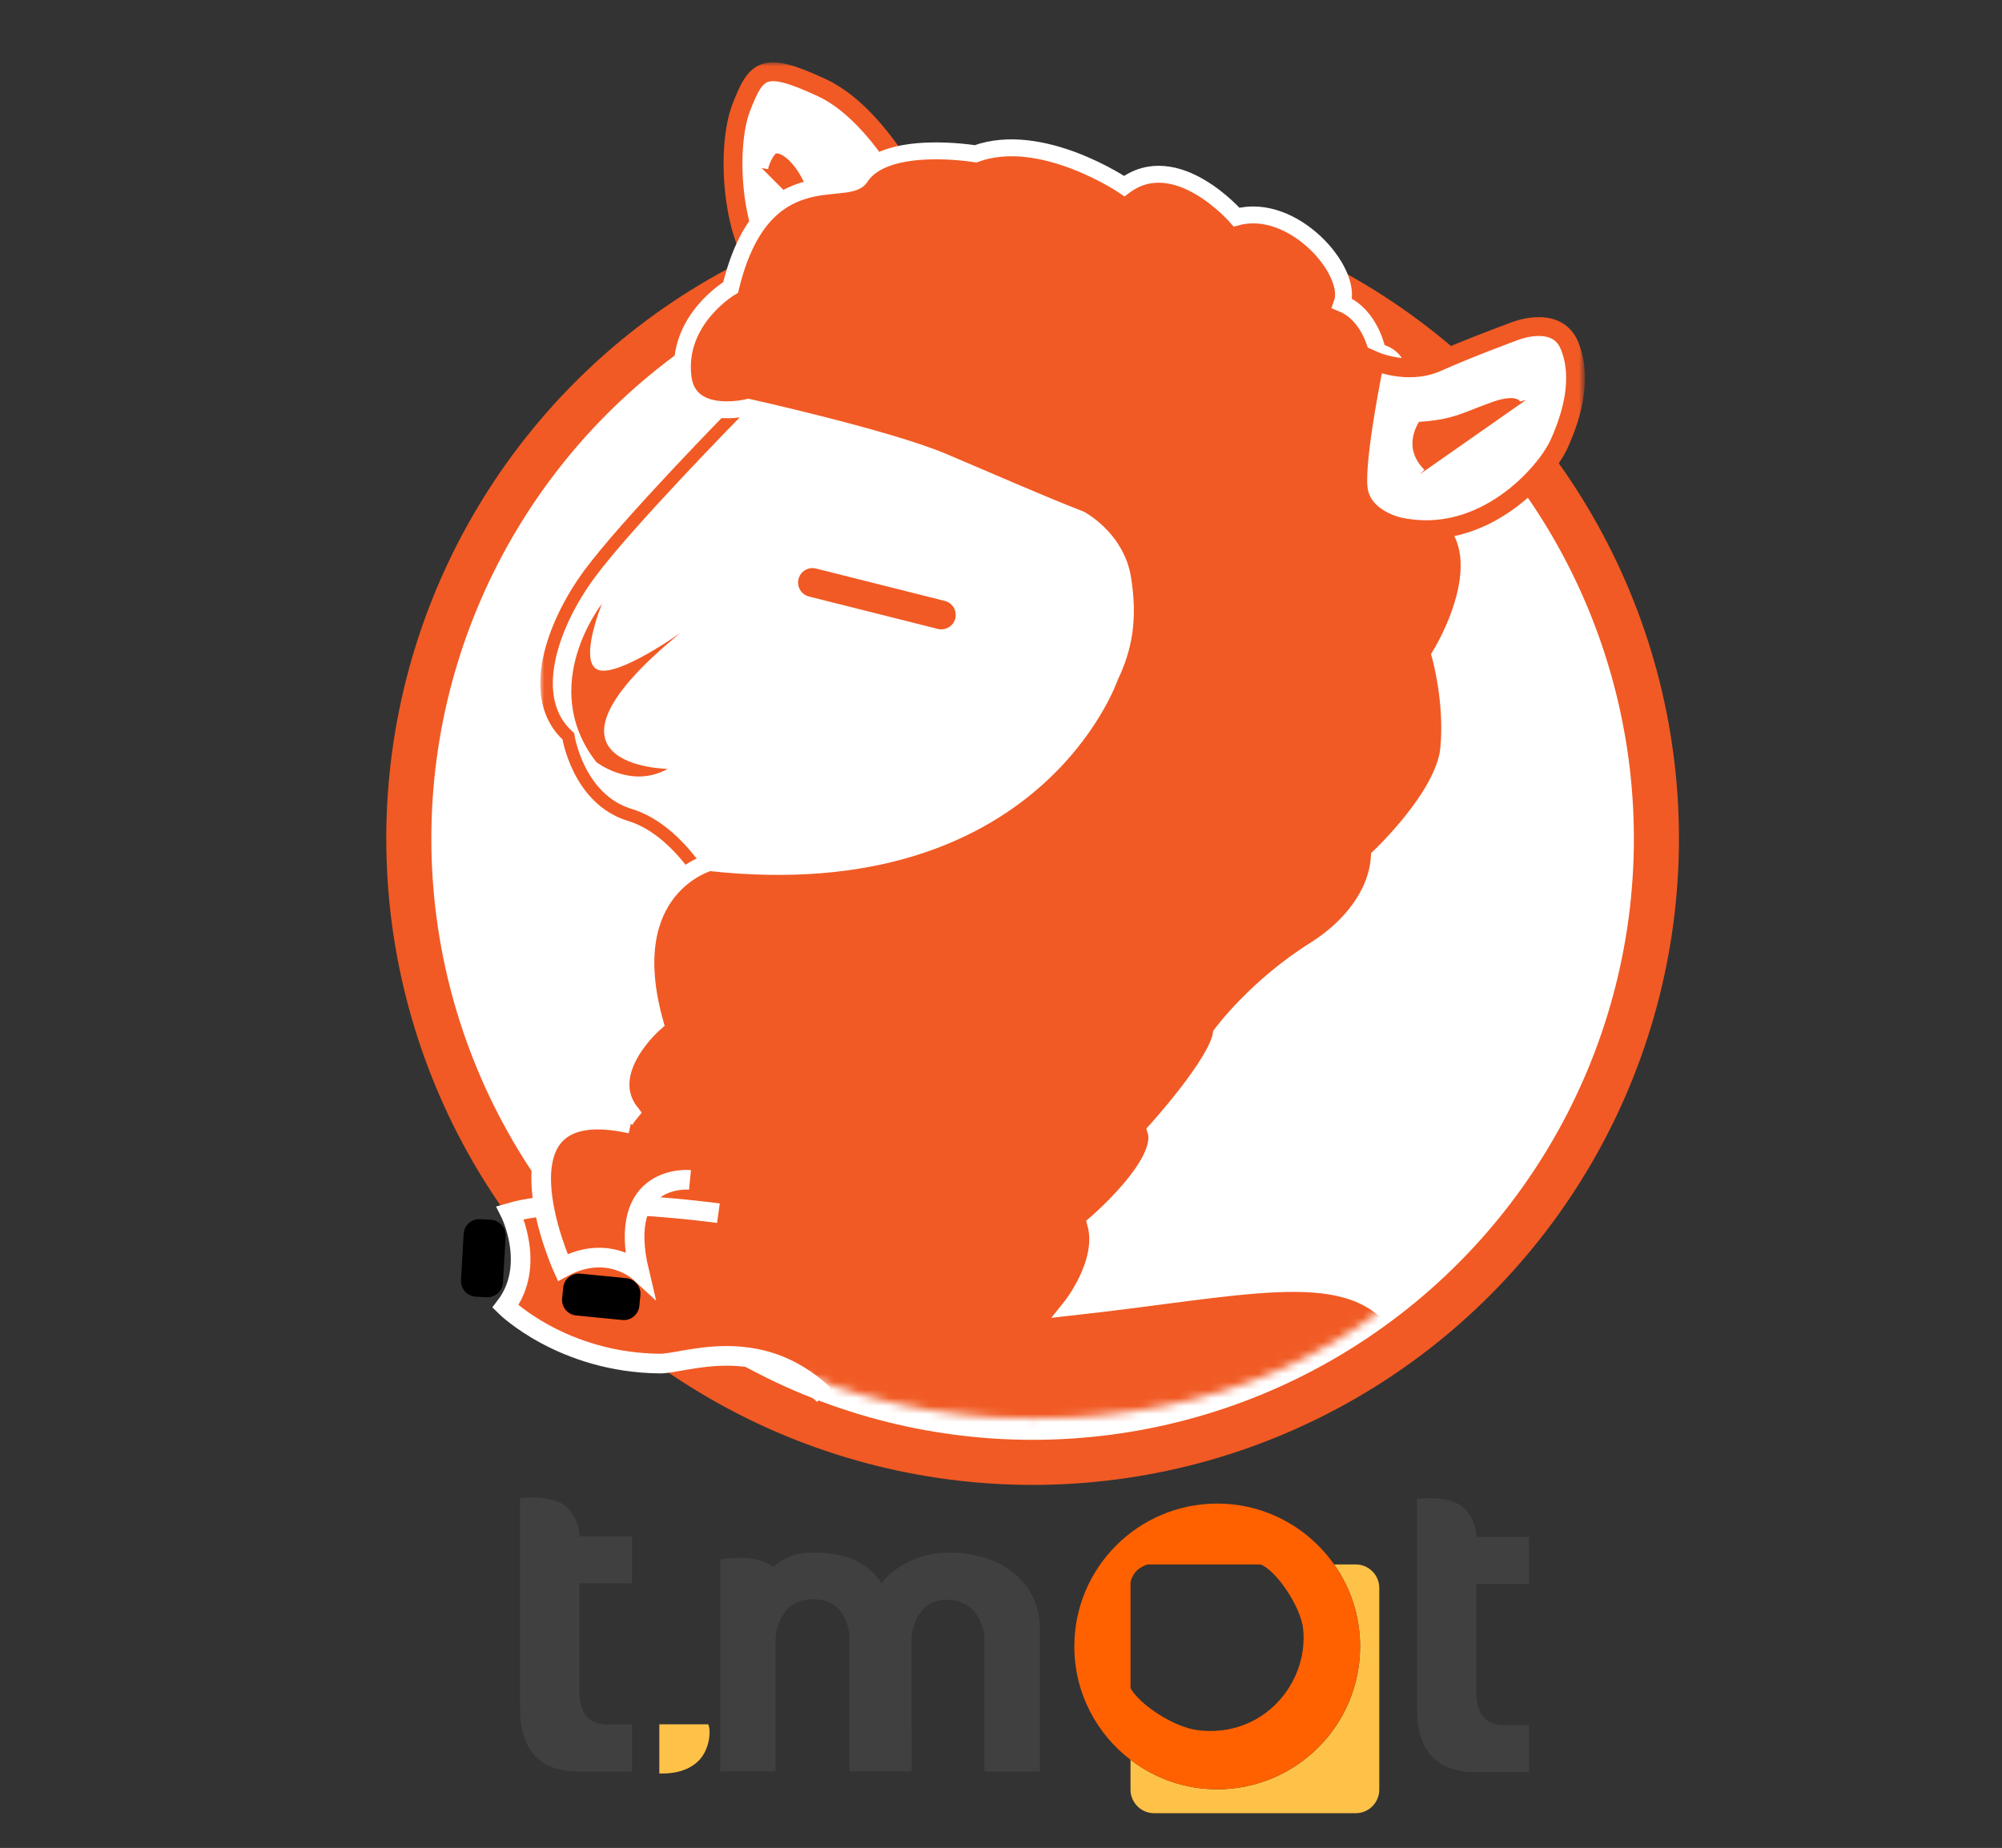 <?xml version="1.0" encoding="utf-8"?>
<!-- Generator: Adobe Illustrator 16.0.0, SVG Export Plug-In . SVG Version: 6.00 Build 0)  -->
<!DOCTYPE svg PUBLIC "-//W3C//DTD SVG 1.1//EN" "http://www.w3.org/Graphics/SVG/1.1/DTD/svg11.dtd">
<svg version="1.1" id="Layer_1" xmlns="http://www.w3.org/2000/svg" xmlns:xlink="http://www.w3.org/1999/xlink" x="0px" y="0px"
	 width="249.54px" height="230.369px" viewBox="0 -92.631 249.54 230.369" enable-background="new 0 -92.631 249.54 230.369"
	 xml:space="preserve">
<rect x="0" y="-92.631" width="249.54" height="230.369" fill="#333333" stroke="none"/>
<g>
	<circle fill="#FFFFFF" stroke="#F15A24" stroke-width="5.619" stroke-miterlimit="10" cx="128.711" cy="11.915" r="77.755"/>
	<defs>
		<filter id="Adobe_OpacityMaskFilter" filterUnits="userSpaceOnUse" x="67.341" y="-84.861" width="130.222" height="222.602">
			<feColorMatrix  type="matrix" values="1 0 0 0 0  0 1 0 0 0  0 0 1 0 0  0 0 0 1 0"/>
		</filter>
	</defs>
	<mask maskUnits="userSpaceOnUse" x="67.341" y="-84.861" width="130.222" height="222.602" id="SVGID_1_">
		<g filter="url(#Adobe_OpacityMaskFilter)">
			<path fill="#FFFFFF" stroke="#F15A24" stroke-width="1.394" stroke-miterlimit="10" d="M200.565,3.328
				c0,45.821-25.908,80.165-71.736,80.165c-45.822,0-74.542-37.15-74.542-82.974c0-45.825,40.661-126.522,86.485-126.522
				c28.645,0,52.563,32.622,60.686,68.274C206.328-36.342,200.565-13.855,200.565,3.328z"/>
		</g>
	</mask>
	<g mask="url(#SVGID_1_)">
		<path fill="#FFFFFF" stroke="#F15A24" stroke-width="2.348" stroke-miterlimit="10" d="M114.854-67.367
			c0,0-5.225-11.012-12.426-14.339c-7.199-3.329-8.125-2.441-10.046,2.517c-1.92,4.958-1.256,16.783,3.201,20.964
			C95.585-58.225,108.128-49.788,114.854-67.367z"/>
		<path fill="#F15A24" stroke="#FFFFFF" stroke-width="1.635" stroke-miterlimit="10" d="M94.934-71.686
			c0,0,0.284-1.585,1.363-2.551c2.288-0.863,6.263,4.67,5.704,9.656"/>
		<path fill="#FFFFFF" stroke="#F15A24" stroke-width="1.565" stroke-miterlimit="10" d="M91.952-41.461
			c0,0-13.898,14.132-18.534,20.463c-4.636,6.331-7.828,15.448-2.582,20.15c0,0,1.2,7.831,7.651,9.799
			c6.448,1.968,10.31,9.854,12.163,12.648c0,0,37.418,1.231,47.282-16.015c9.868-17.242,8.867-41.508-6.052-46.223
			C116.966-45.352,101.549-51.536,91.952-41.461z"/>
		<path fill="#F15A24" stroke="#FFFFFF" stroke-width="2.107" stroke-miterlimit="10" d="M91.072-56.803
			c0,0-6.823,4.009-5.936,11.201c0.702,5.649,8.152,3.751,8.152,3.751s17.296,3.844,24.236,6.774
			c5.565,2.349,12.152,5.264,17.115,7.184c0,0,3.412,1.801,4.821,5.58c0.208,0.555,0.373,1.158,0.473,1.8
			c0.808,5.015,0.155,8.604-1.573,12.205c0,0-9.381,27.67-49.938,23.205c0,0-11.511,3.127-6.773,19.995
			c0,0-7.019,6.017-3.015,11.162c0,0-7.063,8.46-1.917,16.301c0,0-3.464,16.645,3.49,20.514c0,0-1.122,8.169,4.296,11.901
			c0,0,0.886,6.984,5.303,12.981c0,0,1.928,19.318,6.384,23.5c-0.655-0.219,4.194,0.333,6.486,0.132c0,0,1.399-1.731,2.345-5.368
			c0.806-3.076,1.212-9.294,1.212-9.294s-1.212,9.294,1.988,15.431c1.606,0.323,7.885,0.164,7.885,0.164s2.6-6.34,2.996-13.055
			c0,0,10.069,3.268,17.766,3.938c10.372,0.907,20.747-3.856,21.313-9.297c0,0-0.624,14.665,3.035,16.766l7.992,0.162
			c0,0-1.938-4.452,2.504-12.07c7.063-12.123,8.558-16.742,10.776-24.713c2.646-9.503-3.584-16.651-8.893-22.44
			c-6.515-7.101-18.59-3.663-40.136-1.283c0,0,4.449-5.522,3.117-10.407c0,0,8.767-7.475,7.491-11.592c0,0,7.629-8.406,8.156-12.026
			c0,0,4.26-5.863,11.678-10.515c4.406-2.771,7.746-6.944,8.026-11.586c0,0,8.075-7.579,8.652-13.471
			c0.576-5.893-1.072-11.658-1.072-11.658s8.978-14.326-1.375-19.084c0,0-5.394-2.837-3.948-6.897c0,0,2.812-4.03-0.35-5.001
			c0,0,2.394-5.857-2.128-6.858c0,0-0.814-4.562-4.42-6.032c1.447-4.022-6.121-12.688-13.146-10.761c0,0-7.541-8.738-14.001-3.871
			c0,0-10.306-7.031-18.545-4.019c0,0-11.272-1.907-14.36,2.926C105.566-67.929,95.018-73.132,91.072-56.803z"/>
		<path fill="#FFFFFF" stroke="#F15A24" stroke-width="2.348" stroke-miterlimit="10" d="M171.349-47.634
			c0,0,4.117,1.817,7.787,0.161c3.669-1.656,9.426-3.785,9.426-3.785s5.416-2.315,7.068,1.704c1.645,4.014,0.338,8.663-1.297,12.266
			c-1.631,3.601-9.437,12.618-19.95,10.321c0,0-4.653-0.961-5.094-4.778C168.851-35.566,171.349-47.634,171.349-47.634z"/>
		<path fill="#F15A24" stroke="#FFFFFF" stroke-width="1.502" stroke-miterlimit="10" d="M190.203-42.766
			c0,0-0.463-1.883-4.438-0.459c-3.977,1.423-4.781,2.196-9.306,2.457c0,0-2.936,3.72,0.551,7.234"/>
		<g>
			<path fill="#F15A24" d="M84.874-13.78c0,0-7.786,5.573-10.312,4.656c-2.523-0.92,0.471-8.245,0.471-8.245
				S66.927-7.146,74.323,2.365c0,0,4.339,3.409,8.898,0.85C83.221,3.217,64.338,2.979,84.874-13.78z"/>
			<path fill="none" stroke="#FFFFFF" stroke-width="0.636" stroke-miterlimit="10" d="M84.874-13.78c0,0-7.786,5.573-10.312,4.656
				c-2.523-0.92,0.471-8.245,0.471-8.245S66.927-7.146,74.323,2.365c0,0,4.339,3.409,8.898,0.85
				C83.221,3.217,64.338,2.979,84.874-13.78z"/>
			<path fill="#F15A24" d="M84.874-13.78c0,0-7.786,5.573-10.312,4.656c-2.523-0.92,0.471-8.245,0.471-8.245
				S66.927-7.146,74.323,2.365c0,0,4.339,3.409,8.898,0.85C83.221,3.217,64.338,2.979,84.874-13.78z"/>
		</g>
		
			<line fill="none" stroke="#F15A24" stroke-width="3.597" stroke-linecap="round" stroke-linejoin="round" stroke-miterlimit="10" x1="101.274" y1="-20.012" x2="117.329" y2="-15.974"/>
		<g>
			<path fill="#F15A24" d="M177.01,82.712c0,0-2.402,4.963,1.897,6.478c0,0,1.792,6.083,6.162,3.624c0,0,5.533-5.938,1.062-10.57
				c0,0-2.199-11.419-11.081-7.777"/>
			
				<path fill="none" stroke="#FFFFFF" stroke-width="4.696" stroke-linecap="round" stroke-linejoin="round" stroke-miterlimit="10" d="
				M177.01,82.712c0,0-2.402,4.963,1.897,6.478c0,0,1.792,6.083,6.162,3.624c0,0,5.533-5.938,1.062-10.57
				c0,0-2.199-11.419-11.081-7.777"/>
			<path fill="#F15A24" d="M177.01,82.712c0,0-2.402,4.963,1.897,6.478c0,0,1.792,6.083,6.162,3.624c0,0,5.533-5.938,1.062-10.57
				c0,0-2.199-11.419-11.081-7.777"/>
		</g>
		
			<path fill="#F15A24" stroke="#FFFFFF" stroke-width="0.636" stroke-linecap="round" stroke-linejoin="round" stroke-miterlimit="10" d="
			M177.982,113.026c0,0-3.062,13.757-0.061,16.181l-6.319-0.133l-1.245-2.965C170.357,126.107,174.383,115.89,177.982,113.026z"/>
		<path d="M103.715,135.863c-0.021,0.902-0.767,1.618-1.67,1.601l-4.826-0.1c-0.902-0.016-1.62-0.766-1.602-1.667l0.024-1.113
			c0.018-0.906,0.765-1.627,1.668-1.605l4.828,0.1c0.903,0.021,1.62,0.769,1.6,1.669L103.715,135.863z"/>
		<path d="M116.867,136.133c-0.018,0.906-0.766,1.623-1.667,1.605l-4.826-0.1c-0.904-0.022-1.62-0.769-1.602-1.669l0.027-1.116
			c0.016-0.904,0.763-1.622,1.665-1.604l4.826,0.102c0.905,0.015,1.62,0.767,1.601,1.667L116.867,136.133z"/>
		<path d="M167.794,134.733c-0.02,0.898-0.766,1.618-1.667,1.6l-4.827-0.099c-0.903-0.024-1.621-0.77-1.602-1.67l0.027-1.119
			c0.016-0.9,0.762-1.618,1.663-1.597l4.83,0.096c0.9,0.021,1.618,0.769,1.599,1.669L167.794,134.733z"/>
		<path d="M178.437,133.656c-0.023,0.897-0.766,1.618-1.667,1.601l-4.831-0.1c-0.898-0.021-1.619-0.764-1.598-1.67l0.024-1.116
			c0.019-0.901,0.765-1.624,1.664-1.604l4.829,0.103c0.901,0.018,1.617,0.766,1.599,1.666L178.437,133.656z"/>
	</g>
	<path fill="#F15A24" stroke="#FFFFFF" stroke-width="2.448" stroke-miterlimit="10" d="M89.548,58.609
		c0,0-17.701-2.475-25.964-0.067c0,0,3.31,6.593-0.59,11.693c0,0,7.067,6.984,19.227,7.121c3.137,0.039,12.229-3.901,20.468,3.89"/>
	<path d="M59.298,69.014c-1.078-0.064-1.9-0.987-1.837-2.065l0.332-5.758c0.063-1.075,0.986-1.897,2.062-1.837l1.332,0.077
		c1.077,0.062,1.9,0.988,1.838,2.064l-0.333,5.753c-0.064,1.081-0.989,1.9-2.063,1.841L59.298,69.014z"/>
	<path fill="#F15A24" stroke="#FFFFFF" stroke-width="2.448" stroke-miterlimit="10" d="M86.008,54.452
		c0,0-9.277-0.912-6.335,11.458c0,0-3.895-3.594-9.536-0.531c0,0-9.958-22.027,8.496-17.928"/>
	<path d="M70.065,69.224c-0.105,1.073,0.679,2.028,1.752,2.134l5.741,0.564c1.076,0.107,2.029-0.682,2.134-1.752l0.132-1.325
		c0.105-1.075-0.679-2.033-1.754-2.137l-5.739-0.565c-1.075-0.104-2.031,0.679-2.135,1.755L70.065,69.224z"/>
</g>
<g>
	<g>
		<g>
			<g>
				<path fill="#404041" d="M64.821,94.133c0,0,4.317-0.581,6.051,1.326c1.461,1.609,1.349,3.421,1.349,3.421h6.564v5.867h-6.562
					v13.494c0,2.736,1.184,4.104,3.548,4.104h3.02v5.866h-6.597c-4.919,0-7.373-2.636-7.373-7.906V94.133L64.821,94.133z"/>
				<path display="none" fill="#404041" d="M92.611,128.209v-29.33h6.593v3.368c0.984-2.401,2.26-3.368,5.953-3.368
					c3.683,0,7.971,1.34,9.333,4.021c1.615-2.984,6.127-4.021,9.409-4.021c6.733,0,11.865,3.714,11.865,11.146v18.185h-6.524
					v-18.462c0-3.26-3.227-4.89-6.166-4.89c-2.205,0-5.468,1.718-5.468,4.973v18.38h-7.4v-18.381c0-3.315-2.692-4.606-5.41-4.606
					c-2.759,0-5.596,1.353-5.596,4.606v18.38H92.611z"/>
				<path fill="#404041" d="M176.618,94.214c0,0,4.315-0.583,6.05,1.332c1.462,1.604,1.35,3.416,1.35,3.416h6.558v5.867h-6.558
					v13.492c0,2.739,1.176,4.108,3.548,4.108h3.015v5.864h-6.591c-4.915,0-7.371-2.64-7.371-7.911V94.214L176.618,94.214z"/>
				<path fill="#404041" d="M129.618,110.301c0-4.953-3.975-9.383-11.45-9.383c-4.082,0-7.197,2.26-8.274,3.829
					c-1.98-2.975-5.08-3.829-8.47-3.829c-2.015,0-3.289,0.351-5.034,1.772c-2.352-1.772-6.614-0.893-6.614-0.893v26.397h6.898
					v-16.671c0,0,0.217-4.796,4.67-4.796c4.539,0,4.539,4.796,4.539,4.796v16.671h7.754l-0.021-16.671c0,0,0.241-4.728,4.414-4.728
					c4.428,0,4.68,4.728,4.68,4.728v16.685h6.905L129.618,110.301L129.618,110.301z"/>
			</g>
			<g>
				<path fill="#FFC248" d="M171.921,130.467v-25.14c-0.002-1.612-1.306-2.918-2.91-2.932h-2.716
					c2.04,2.892,3.236,6.413,3.236,10.221c0,9.84-7.971,17.81-17.809,17.81c-4.067,0-7.807-1.382-10.809-3.678v3.717
					c0,1.624,1.321,2.94,2.938,2.94h25.134C170.601,133.403,171.919,132.092,171.921,130.467z"/>
				<path fill="#FF6100" d="M166.292,102.397c-3.224-4.582-8.542-7.588-14.569-7.588c-9.829,0-17.812,7.976-17.812,17.809
					c0,5.766,2.749,10.874,6.996,14.13c2.997,2.302,6.741,3.681,10.81,3.681c9.835,0,17.808-7.972,17.808-17.811
					C169.532,108.811,168.333,105.29,166.292,102.397z M149.324,123.061c-3.021-0.37-7.257-3.183-8.409-5.236v-12.6v-0.069v-0.427
					c0-0.259,0.106-0.55,0.272-0.838c0.242-0.515,0.628-0.913,1.122-1.17c0.307-0.194,0.617-0.326,0.9-0.326h0.462h0.071h13.37
					c1.896,0.667,5.035,5.225,5.32,8.055C163.115,117.171,157.462,124.053,149.324,123.061z"/>
			</g>
		</g>
	</g>
</g>
<path fill="#FFC248" d="M82.182,128.452c0-0.388,0-6.123,0-6.123h6.096c0.365,0.672,0.236,3.271-1.371,4.705
	C85.133,128.619,82.629,128.452,82.182,128.452z"/>
</svg>

